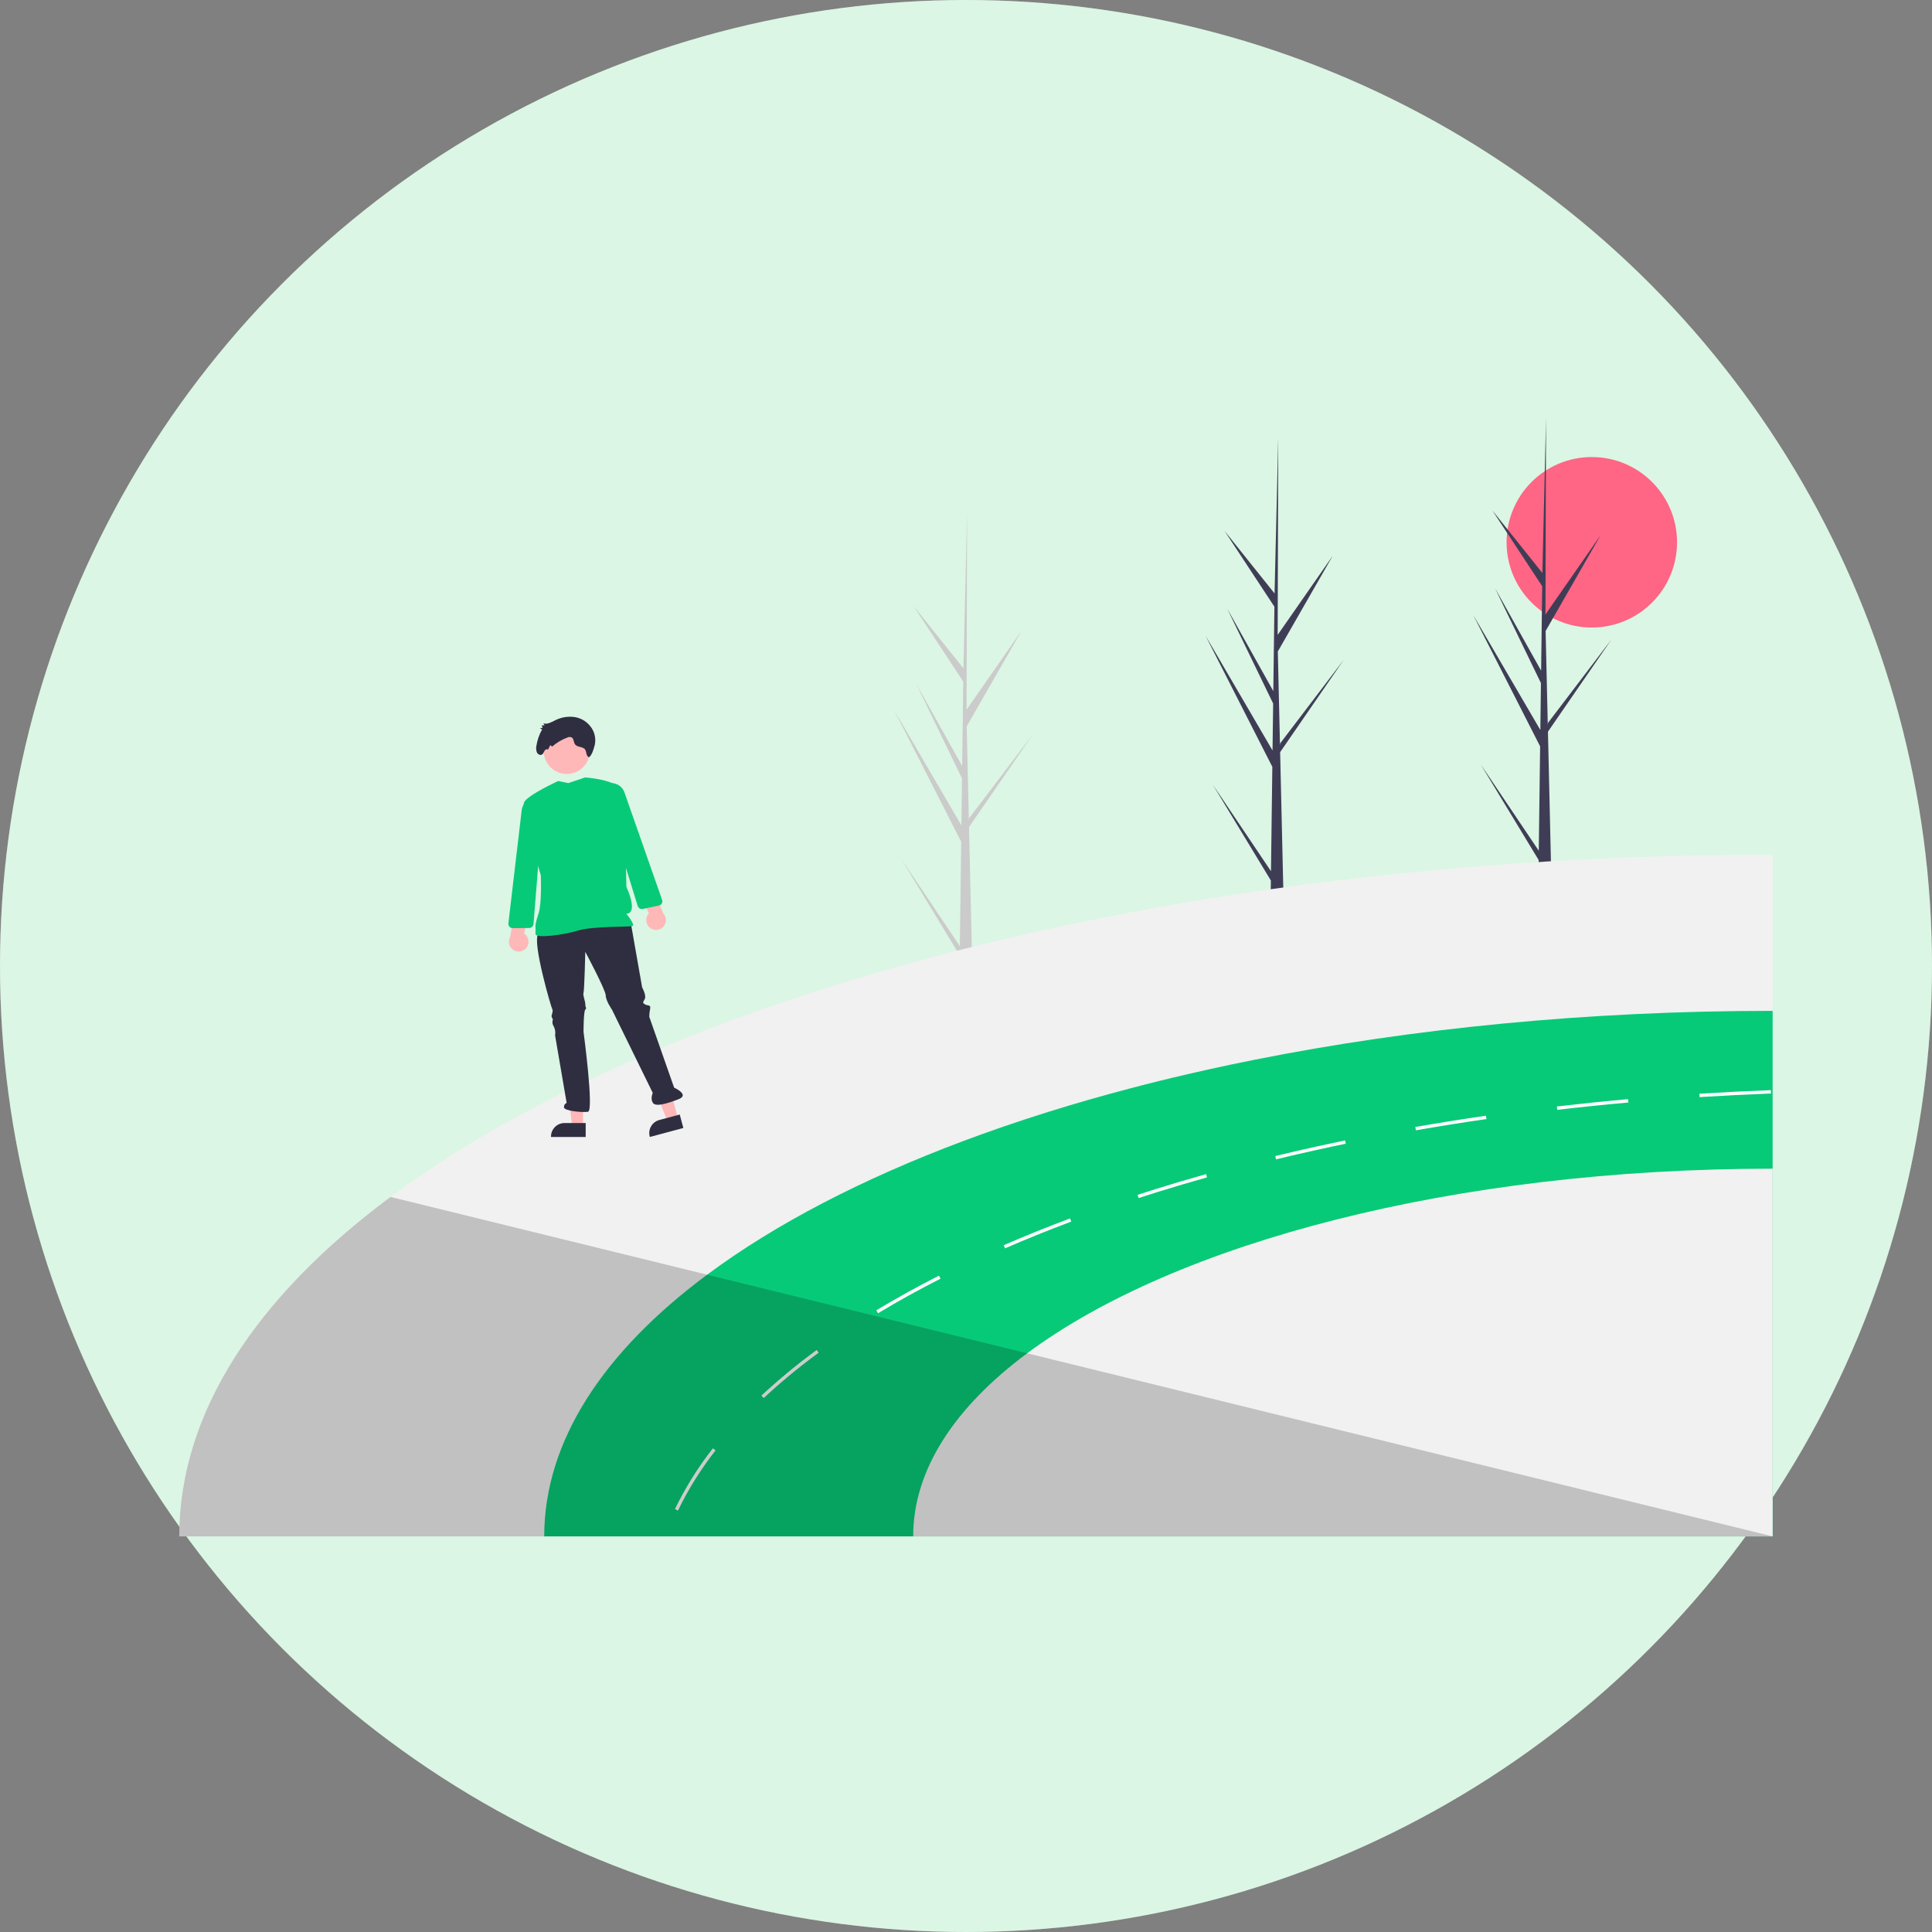 <svg width="97" height="97" viewBox="0 0 97 97" fill="none" xmlns="http://www.w3.org/2000/svg">
<rect x="0" y="0" width="97" height="97" fill="#808080" stroke="none"/>
<circle cx="48.5" cy="48.5" r="48.5" fill="white"/>
<circle cx="48.5" cy="48.5" r="48.5" fill="#4BD37B" fill-opacity="0.2"/>
<g clip-path="url(#clip0_515_3520)">
<path d="M79.92 31.506C82.283 31.506 84.199 29.59 84.199 27.227C84.199 24.863 82.283 22.947 79.92 22.947C77.556 22.947 75.641 24.863 75.641 27.227C75.641 29.59 77.556 31.506 79.92 31.506Z" fill="#FF6584"/>
<path d="M63.88 38.5L60.527 31.917L63.89 37.678L63.921 35.322L61.617 30.563L63.929 34.699L63.984 30.461L61.479 26.653L63.992 29.795L64.175 22.059L64.176 22.027L64.177 22.06L64.148 31.875L66.913 27.902L64.156 32.707L64.265 37.445L64.276 37.319L67.465 33.128L64.272 37.763L64.286 38.355L64.291 38.365L64.287 38.413L64.432 44.684C64.223 44.692 64.013 44.696 63.8 44.694L63.806 44.206L60.897 39.405L63.812 43.74L63.88 38.5Z" fill="#3F3D56"/>
<path d="M48.259 42.262L44.906 35.679L48.269 41.44L48.3 39.083L45.996 34.325L48.308 38.46L48.363 34.223L45.858 30.414L48.371 33.556L48.554 25.821L48.555 25.789L48.555 25.821L48.527 35.636L51.292 31.663L48.534 36.468L48.644 41.206L48.655 41.081L51.844 36.889L48.651 41.524L48.665 42.117L48.67 42.126L48.666 42.175L48.811 48.445C48.602 48.454 48.392 48.457 48.179 48.456L48.185 47.968L45.276 43.166L48.191 47.502L48.259 42.262Z" fill="#CBCBCB"/>
<path d="M77.325 37.473L73.973 30.89L77.336 36.651L77.366 34.295L75.062 29.536L77.375 33.672L77.43 29.434L74.925 25.625L77.438 28.768L77.621 21.032L77.622 21L77.622 21.033L77.593 30.848L80.358 26.875L77.601 31.68L77.71 36.417L77.721 36.292L80.91 32.101L77.718 36.736L77.731 37.328L77.737 37.338L77.733 37.386L77.877 43.657C77.669 43.665 77.458 43.669 77.245 43.667L77.251 43.179L74.342 38.378L77.257 42.713L77.325 37.473Z" fill="#3F3D56"/>
<path d="M19.607 60.095C21.56 58.655 23.608 57.349 25.738 56.186C31.692 52.9 39.016 50.09 47.341 47.914C47.913 47.764 48.49 47.617 49.072 47.474C50.307 47.168 51.563 46.877 52.839 46.6C53.154 46.532 53.47 46.465 53.787 46.397C55.563 46.024 57.375 45.679 59.222 45.363C59.259 45.356 59.296 45.35 59.334 45.344C59.768 45.269 60.203 45.197 60.641 45.127C69.383 43.706 78.856 42.925 88.754 42.913C88.836 42.912 88.918 42.912 89 42.912V77.138H9C9 70.932 12.859 65.113 19.607 60.095Z" fill="#F1F1F1"/>
<path d="M35.502 63.999C38.911 61.464 43.276 59.194 48.387 57.279C48.955 57.066 49.531 56.858 50.117 56.655C50.199 56.626 50.281 56.597 50.364 56.569C51.11 56.312 51.87 56.063 52.645 55.82C53.954 55.411 55.301 55.024 56.684 54.66C57.674 54.398 58.682 54.149 59.707 53.912C60.036 53.835 60.367 53.761 60.699 53.688C61.454 53.52 62.218 53.359 62.991 53.206C70.894 51.631 79.707 50.752 88.999 50.752V77.138H27.324C27.324 72.354 30.3 67.867 35.502 63.999Z" fill="#07CA78"/>
<path d="M33.887 75.769L34.039 75.841C34.557 74.769 35.19 73.755 35.926 72.819L35.793 72.715C35.049 73.662 34.41 74.685 33.887 75.769ZM38.229 70.068L38.344 70.192C39.172 69.422 40.041 68.7 40.949 68.028C41 67.99 41.051 67.953 41.103 67.915L41.002 67.779C40.951 67.817 40.9 67.855 40.848 67.894C39.935 68.569 39.061 69.295 38.229 70.068ZM43.998 65.788L44.084 65.933C45.067 65.339 46.122 64.756 47.218 64.199L47.141 64.048C46.042 64.608 44.984 65.193 43.998 65.788ZM50.393 62.519L50.46 62.674C51.525 62.211 52.643 61.759 53.783 61.332L53.724 61.174C52.581 61.602 51.461 62.055 50.393 62.519ZM57.115 59.99L57.167 60.15C57.465 60.053 57.764 59.958 58.067 59.862C58.892 59.605 59.743 59.352 60.599 59.113L60.553 58.95C59.696 59.19 58.843 59.443 58.017 59.702C57.714 59.797 57.414 59.893 57.115 59.99H57.115ZM65.084 57.793C64.731 57.874 64.375 57.958 64.028 58.042L64.067 58.206C64.415 58.122 64.77 58.038 65.123 57.956C65.458 57.879 65.791 57.803 66.114 57.733C66.595 57.626 67.084 57.52 67.566 57.421L67.532 57.256C67.048 57.356 66.559 57.461 66.077 57.568C65.754 57.639 65.42 57.714 65.084 57.793L65.084 57.793ZM71.059 56.583L71.089 56.749C72.25 56.546 73.442 56.355 74.63 56.184L74.606 56.017C73.415 56.189 72.223 56.38 71.059 56.583ZM78.167 55.552L78.187 55.72C79.362 55.583 80.562 55.46 81.755 55.353L81.74 55.185C80.546 55.292 79.344 55.416 78.167 55.552H78.167ZM85.322 54.913L85.332 55.082C86.516 55.007 87.721 54.946 88.915 54.901L88.909 54.733C87.713 54.778 86.506 54.839 85.322 54.913H85.322Z" fill="white"/>
<path d="M51.57 67.945C59.019 62.406 72.992 58.676 89 58.676V77.138H45.848C45.848 73.791 47.93 70.652 51.57 67.945Z" fill="#F1F1F1"/>
<path opacity="0.2" d="M19.607 60.095L35.503 63.999L51.569 67.945L89 77.138H9C9 70.933 12.859 65.113 19.607 60.095Z" fill="black"/>
<path d="M29.27 56.561L28.73 56.561L28.473 54.477H29.27L29.27 56.561Z" fill="#FFB7B7"/>
<path d="M29.406 57.084L27.664 57.084V57.062C27.664 56.882 27.735 56.71 27.863 56.583C27.99 56.456 28.162 56.384 28.342 56.384H28.342L29.406 56.384L29.406 57.084Z" fill="#2F2E41"/>
<path d="M34.041 56.163L33.519 56.303L32.73 54.357L33.501 54.151L34.041 56.163Z" fill="#FFB7B7"/>
<path d="M34.309 56.633L32.627 57.084L32.621 57.063C32.574 56.889 32.599 56.704 32.688 56.549C32.778 56.393 32.926 56.279 33.1 56.233L33.1 56.233L34.127 55.957L34.309 56.633Z" fill="#2F2E41"/>
<path d="M27.022 46.899C26.71 47.3 27.691 50.645 27.736 50.69C27.78 50.734 27.691 51.002 27.691 51.002C27.691 51.05 27.707 51.097 27.736 51.136C27.78 51.18 27.736 51.225 27.736 51.314C27.736 51.403 27.736 51.403 27.825 51.582C27.878 51.708 27.894 51.848 27.869 51.983L28.449 55.373C28.406 55.391 28.37 55.422 28.346 55.462C28.322 55.502 28.312 55.549 28.316 55.596C28.316 55.774 29.207 55.863 29.52 55.819C29.832 55.774 29.297 51.805 29.297 51.805C29.297 51.805 29.297 50.779 29.386 50.69C29.475 50.6 29.386 50.6 29.386 50.422C29.386 50.244 29.252 49.976 29.297 49.842C29.341 49.709 29.386 47.791 29.386 47.791C29.386 47.791 30.412 49.709 30.412 49.976C30.412 50.244 30.724 50.69 30.724 50.69L32.775 54.875C32.775 54.875 32.642 55.142 32.775 55.365C32.909 55.588 33.489 55.41 34.069 55.187C34.648 54.964 33.846 54.607 33.846 54.607L32.597 51.047C32.6 50.912 32.615 50.777 32.642 50.645C32.686 50.422 32.508 50.511 32.374 50.422C32.24 50.333 32.285 50.333 32.374 50.154C32.463 49.976 32.24 49.575 32.24 49.575L31.66 46.274C31.66 46.274 27.334 46.497 27.022 46.899Z" fill="#2F2E41"/>
<path d="M28.456 38.859C29.097 38.859 29.616 38.34 29.616 37.7C29.616 37.059 29.097 36.54 28.456 36.54C27.816 36.54 27.297 37.059 27.297 37.7C27.297 38.34 27.816 38.859 28.456 38.859Z" fill="#FFB8B8"/>
<path d="M28.025 39.213C28.025 39.213 26.443 39.938 26.309 40.295C26.176 40.651 27.153 43.955 27.153 43.955C27.153 43.955 27.213 45.344 27.034 45.88C26.856 46.415 26.886 46.497 26.886 46.497V46.899C26.886 47.122 28.313 46.943 29.026 46.72C29.74 46.497 31.569 46.542 31.747 46.497C31.925 46.453 31.449 45.88 31.449 45.88C32.073 45.835 31.449 44.528 31.449 44.528C31.449 44.528 31.385 40.298 31.206 39.718C31.028 39.139 29.377 39.033 29.377 39.033L28.536 39.317L28.025 39.213Z" fill="#07CA78"/>
<path d="M29.863 37.395C29.922 37.104 29.866 36.802 29.705 36.554C29.609 36.408 29.484 36.283 29.338 36.188C29.192 36.093 29.027 36.03 28.855 36.002C28.514 35.953 28.167 36.012 27.861 36.17C27.676 36.261 27.476 36.383 27.282 36.316L27.339 36.418L27.195 36.42L27.248 36.539L27.11 36.559L27.216 36.623C27.074 36.876 26.978 37.153 26.933 37.44C26.906 37.553 26.915 37.673 26.959 37.781C27.011 37.883 27.145 37.942 27.231 37.872C27.285 37.828 27.304 37.751 27.341 37.69C27.379 37.63 27.466 37.587 27.511 37.642L27.628 37.409L27.721 37.485C27.945 37.288 28.204 37.134 28.484 37.031C28.518 37.013 28.556 37.003 28.594 37.002C28.633 37.001 28.671 37.009 28.706 37.025C28.81 37.091 28.795 37.261 28.867 37.366C28.984 37.536 29.272 37.466 29.383 37.641C29.416 37.71 29.438 37.784 29.448 37.86C29.468 37.934 29.516 38.012 29.587 38.017C29.738 37.861 29.796 37.645 29.863 37.395Z" fill="#2F2E41"/>
<path d="M32.661 46.603C32.602 46.563 32.552 46.51 32.515 46.449C32.478 46.388 32.456 46.319 32.448 46.248C32.441 46.176 32.45 46.105 32.473 46.037C32.496 45.97 32.535 45.908 32.584 45.857L31.805 44.303L32.702 44.409L33.305 45.868C33.385 45.958 33.43 46.074 33.431 46.194C33.432 46.315 33.388 46.431 33.309 46.522C33.23 46.612 33.12 46.67 33 46.685C32.881 46.7 32.76 46.671 32.661 46.603L32.661 46.603Z" fill="#FFB8B8"/>
<path d="M32.018 45.488L31.109 42.545L30.071 40.295C30.027 40.2 30.006 40.097 30.008 39.992C30.01 39.888 30.036 39.785 30.084 39.692C30.131 39.599 30.2 39.518 30.283 39.455C30.367 39.392 30.463 39.349 30.566 39.329C30.729 39.298 30.897 39.326 31.041 39.409C31.184 39.491 31.294 39.622 31.349 39.778L33.241 45.178C33.252 45.208 33.256 45.239 33.253 45.27C33.25 45.301 33.241 45.331 33.226 45.358C33.21 45.385 33.19 45.409 33.165 45.427C33.139 45.446 33.111 45.458 33.081 45.465L32.273 45.637C32.257 45.64 32.242 45.642 32.226 45.642C32.179 45.642 32.134 45.627 32.096 45.599C32.059 45.571 32.031 45.532 32.018 45.488Z" fill="#07CA78"/>
<path d="M26.403 47.619C26.452 47.567 26.489 47.505 26.511 47.437C26.534 47.369 26.541 47.297 26.532 47.226C26.524 47.155 26.5 47.087 26.463 47.026C26.425 46.965 26.374 46.913 26.314 46.874L26.736 45.188L25.884 45.487L25.614 47.043C25.555 47.148 25.536 47.27 25.562 47.388C25.587 47.506 25.655 47.61 25.752 47.681C25.85 47.752 25.97 47.785 26.089 47.774C26.209 47.762 26.321 47.707 26.403 47.619V47.619Z" fill="#FFB8B8"/>
<path d="M26.617 46.587C26.602 46.59 26.586 46.592 26.57 46.592L25.744 46.6C25.713 46.6 25.683 46.594 25.654 46.581C25.626 46.569 25.6 46.55 25.579 46.527C25.559 46.504 25.543 46.477 25.534 46.447C25.524 46.418 25.521 46.386 25.525 46.355L26.193 40.673C26.213 40.508 26.292 40.356 26.414 40.245C26.536 40.133 26.694 40.069 26.86 40.063C26.964 40.06 27.068 40.081 27.163 40.124C27.259 40.168 27.343 40.232 27.41 40.312C27.477 40.393 27.524 40.487 27.549 40.589C27.574 40.691 27.576 40.796 27.553 40.899L27.032 43.32L26.787 46.39C26.783 46.437 26.765 46.481 26.734 46.517C26.704 46.552 26.663 46.576 26.617 46.587Z" fill="#07CA78"/>
</g>
<defs>
<clipPath id="clip0_515_3520">
<rect width="80" height="56.138" fill="white" transform="translate(9 21)"/>
</clipPath>
</defs>
</svg>
